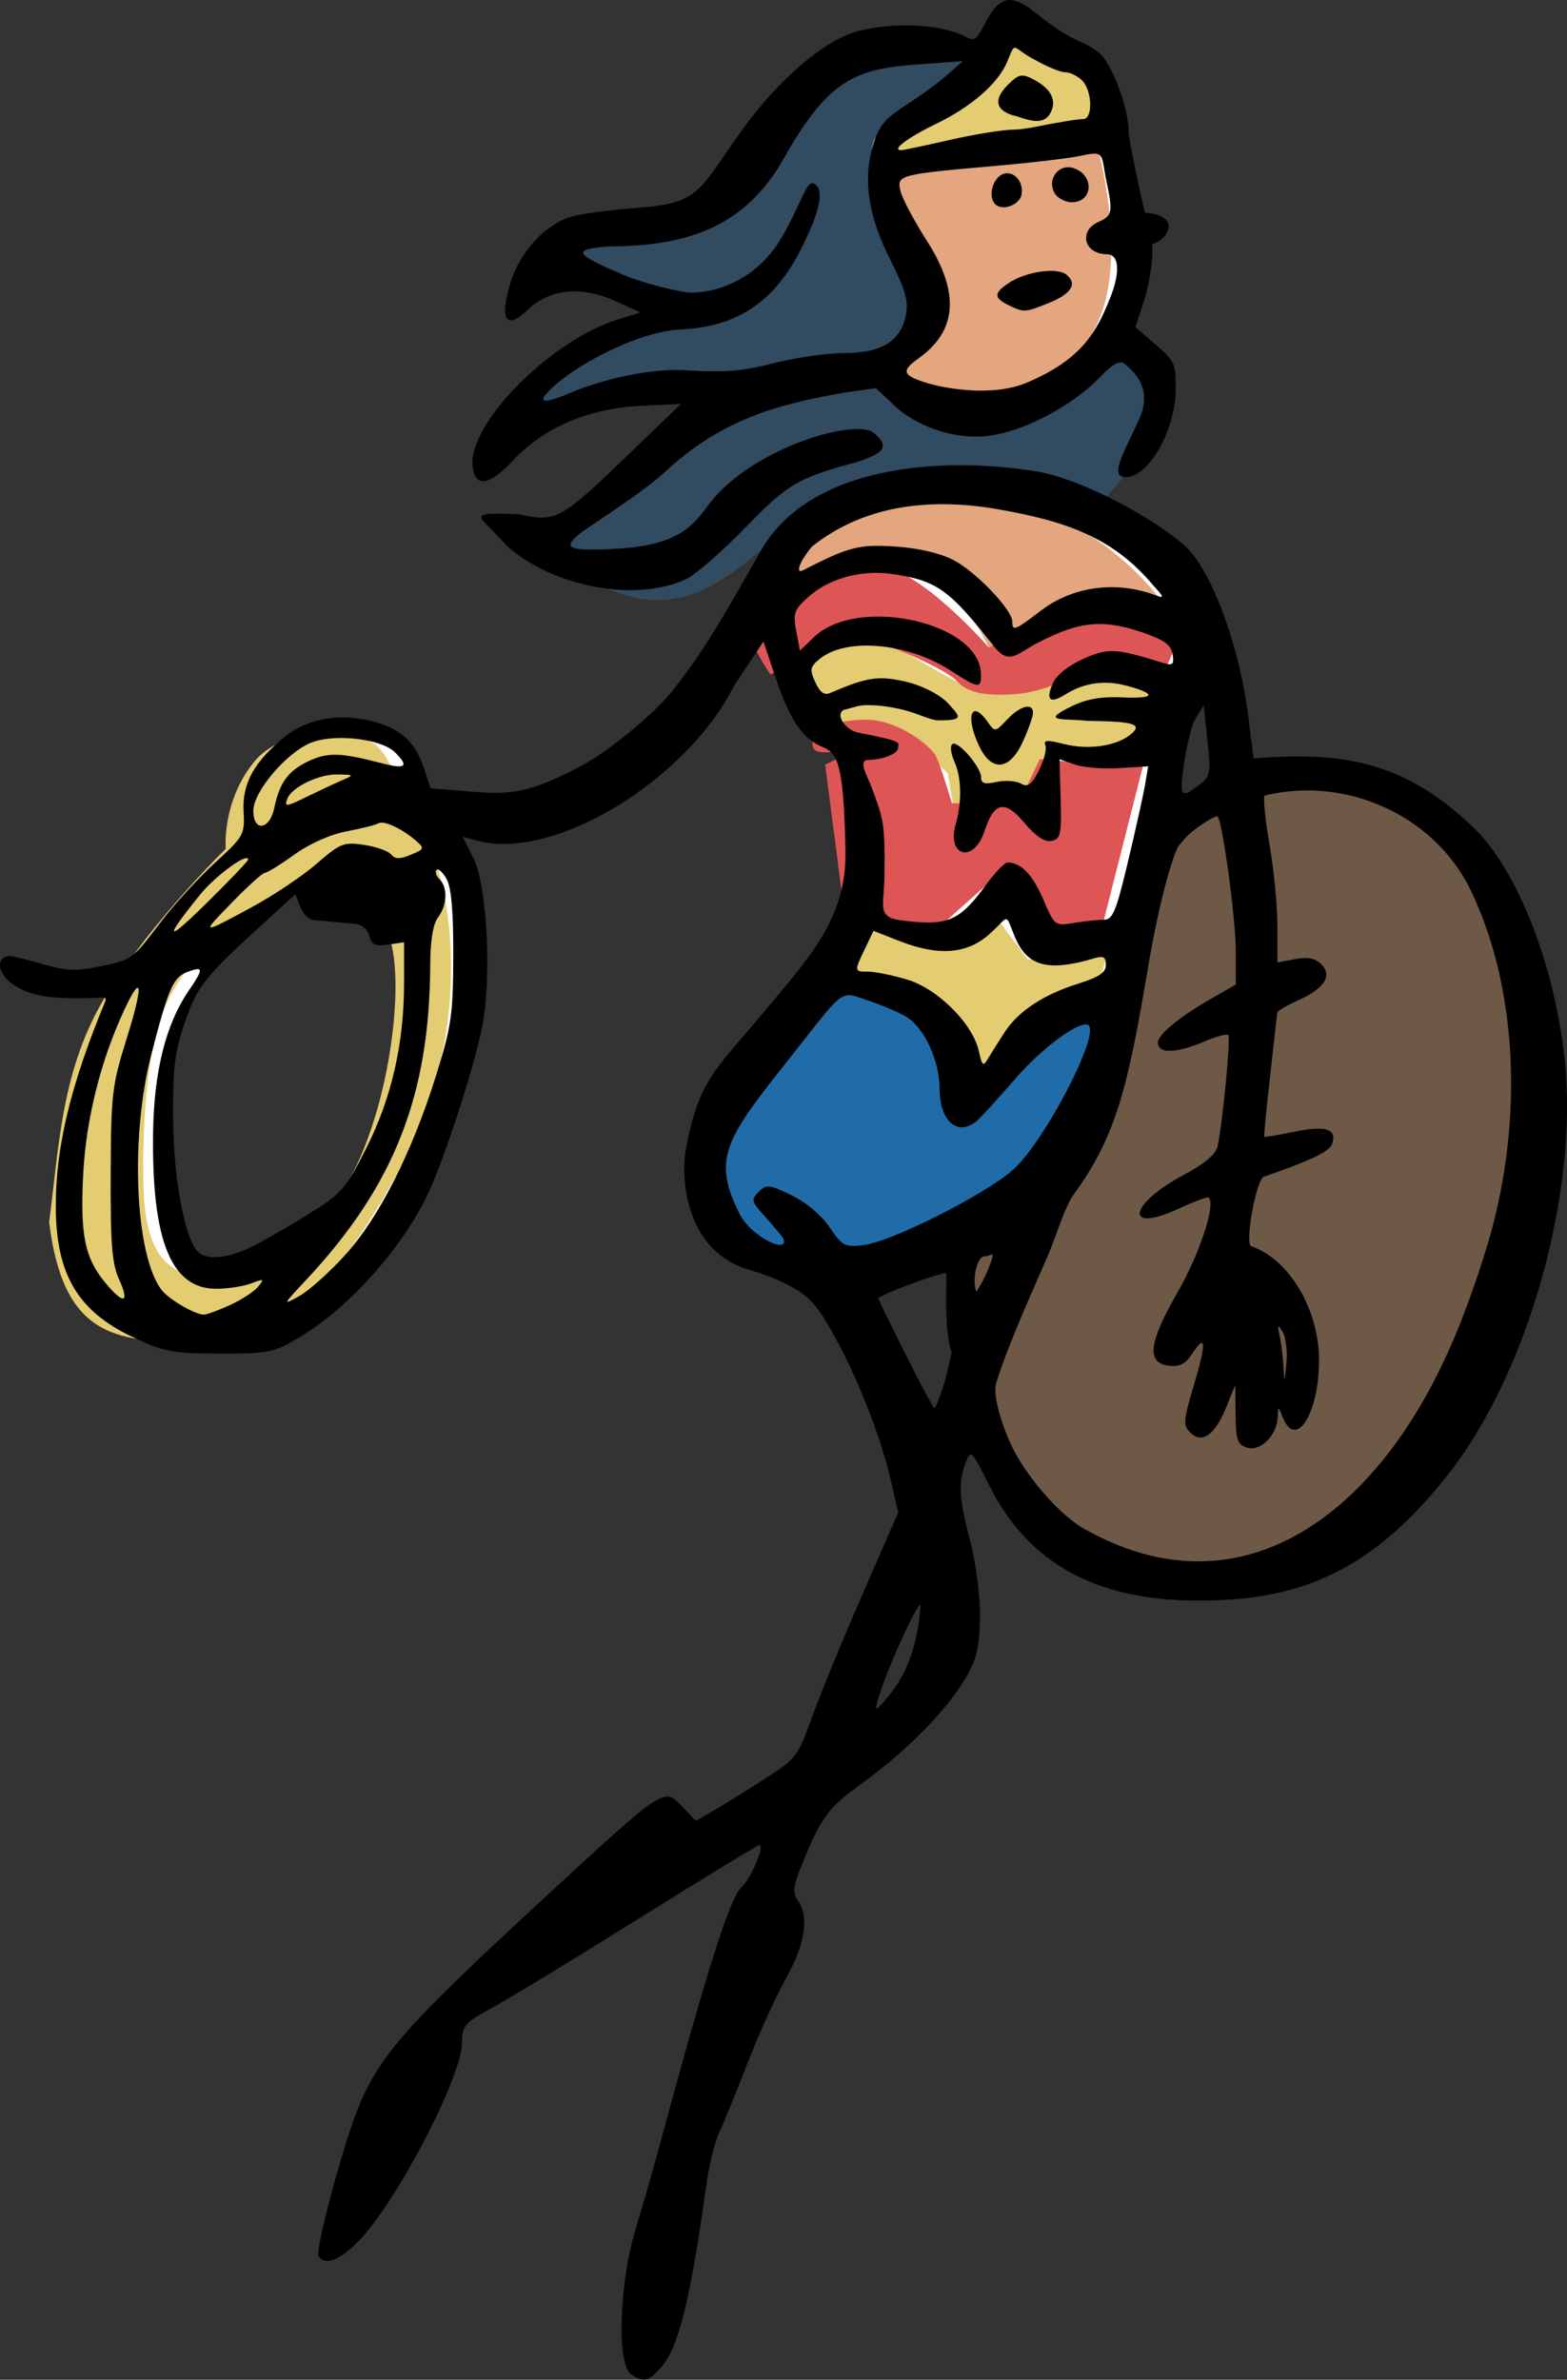 <svg width="258.74mm" height="392.934mm" viewBox="0 0 258.74 392.934" xmlns="http://www.w3.org/2000/svg">
    <rect x="0" y="0" width="258.74" height="392.934" fill="#333333" stroke="none"/>
    <path d="m -5488.565,74.902 -3.934,4.176 c 0,0 -4.904,-3.294 -15.833,-1.544 -10.929,1.75 -16.481,11.516 -22.439,20.695 -5.957,9.179 -10.803,7.698 -18.244,9.242 -7.441,1.544 -10.988,0.876 -17.919,5.841 4.22,-2.173 22.531,8.349 22.531,8.349 0,0 -15.091,6.488 -19.843,9.367 -4.752,2.879 -11.359,12.455 -9.11,11.495 2.249,-0.96 18.842,-7.213 24.939,-8.632 6.097,-1.419 17.038,1.189 12.587,3.443 -4.451,2.253 -19.24,12.58 -23.459,16.982 -4.219,4.402 -9.412,4.485 -7.835,5.278 28.207,24.844 33.982,-7.452 52.853,-6.467 0,0 -6.477,-0.371 -12.4,8.605 -5.923,8.975 1.39,20.044 5.795,27.053 4.404,7.01 6.954,9.263 6.723,22.865 -0.232,13.602 -11.529,24.557 -20.709,40.433 -9.18,15.876 -4.543,22.343 8.646,27.225 13.19,4.882 27.599,-5.219 27.599,-5.219 0,0 -0.046,11.975 2.434,25.076 2.48,13.101 11.521,22.803 17.409,26.996 5.888,4.193 29.394,15.542 56.562,-18.296 27.168,-33.838 18.782,-79.966 13.149,-89.354 -5.633,-9.388 -16.296,-23.279 -32.083,-20.901 -15.786,2.378 -22.764,8.78 -22.764,8.78 0,0 -4.148,-9.769 3.366,-17.111 7.515,-7.342 3.101,-18.271 -1.605,-24.592 -4.706,-6.321 -14.263,-9.065 -14.263,-9.065 0,0 2.758,-4.485 6.63,-8.887 3.871,-4.402 5.749,-9.972 5.031,-14.582 -0.719,-4.611 -7.835,-5.925 -7.835,-5.925 0,0 3.97,-2.123 3.175,-13.769 -0.794,-11.646 -5.146,-30.396 -5.146,-30.396 z M -5598.77,190.224 c -3.343,-0.059 -7.137,0.864 -10.641,3.712 -8.623,7.01 -5.959,15.276 -5.959,15.276 0,0 -11.96,10.384 -17.222,19.71 0,0 -3.635,2.708 -7.65,13.289 -4.61,12.148 -7.696,28.561 0.371,41.641 8.067,13.081 31.944,11.87 47.15,-7.949 12.317,-16.052 15.16,-48.754 13.932,-58.455 -1.228,-9.701 -7.784,-17.207 -7.784,-17.207 0,0 -1.651,-4.156 -2.74,-6.409 -0.647,-1.338 -4.571,-3.521 -9.457,-3.607 z m 0.734,23.94 c 5.239,-0.089 9.192,3.381 10.194,11.51 1.782,14.451 -3.627,34.124 -9.283,41.155 -5.656,7.031 -17.223,13.852 -23.482,12.476 -8.276,-3.63 -8.739,-17.128 -7.928,-30.417 0.811,-13.289 10.979,-24.009 16.724,-28.577 4.848,-3.855 9.7,-6.076 13.775,-6.145 z" fill="#fff" transform="translate(31.059,127.484) translate(5625.043,-197.573)"/>
    <path d="m -7764.525,2051.475 -140.603,19.729 c -13.627,21.004 12.046,48.649 20.93,78.936 8.884,30.287 -23.941,45.33 -23.941,45.33 0,0 48.862,28.186 72.502,26.017 23.641,-2.168 67.23,-30.558 77.168,-73.041 9.938,-42.483 -6.055,-96.971 -6.055,-96.971 z m -112.059,221.99 c -18.6,-0.061 -35.926,1.752 -48.295,6.188 -35.981,12.904 -44.106,39.443 -45.686,54.195 0,0 40.438,-17.864 78.211,-19.152 37.772,-1.289 60.881,51.502 60.881,51.502 0,0 39.746,-18.265 59.25,-23.553 19.503,-5.288 54.66,12.133 52.734,2.801 -1.926,-9.332 -33.132,-43.327 -62.299,-56.365 -19.141,-8.556 -59.288,-15.499 -94.797,-15.615 z" transform="translate(31.059,127.484) translate(5625.043,-197.573) matrix(0.265,0,0,0.265,-3417.479,-450.031)" fill="#e3a67f"/>
    <path d="m -5572.654,142 c 2.732,-5.916 6.107,-11.012 11.37,-13.671 5.263,-2.658 16.882,-6.667 16.882,-6.667 0,0 -14.875,-6.897 -18.703,-7.623 -3.828,-0.726 -1.666,-5.816 7.417,-6.256 9.083,-0.44 18.521,-0.759 23.607,-9.314 5.086,-8.554 12.903,-17.128 18.965,-19.407 6.063,-2.278 20.617,0.015 20.617,0.015 0,0 -6.892,6.96 -10.801,9.459 -3.909,2.498 -6.761,0.029 -5.745,9.438 1.015,9.409 7.966,18.063 6.056,22.9 -1.91,4.837 -6.853,9.979 -6.853,9.979 0,0 3.189,5.69 7.12,6.909 3.931,1.219 13.746,5.38 21.941,-3.078 l 8.195,-8.458 c 0,0 5.329,0.903 6.306,5.9 0.977,4.997 0.133,11.152 -2.287,14.25 -2.421,3.098 -7.844,9.245 -7.844,9.245 0,0 -12.304,-5.769 -25.082,-4.132 -12.778,1.637 -28.919,9.442 -28.919,9.442 -10.345,8.629 -19.516,13.685 -36.711,-1.337 0,0 14.27,-6.13 18.876,-14.477 4.606,-8.347 14.257,-10.453 14.257,-10.453 0,0 -14.368,-0.32 -19.721,0.58 -5.352,0.899 -18.943,6.755 -18.943,6.755 z" fill="#314b61" transform="translate(31.059,127.484) translate(5625.043,-197.573)"/>
    <path d="m -7822.752,1984.535 c -5.812,-0.113 -12.156,3.35 -19.84,15.248 -8.195,12.691 -56.372,45.52 -59.572,48.912 -3.2,3.392 -2.965,22.508 -2.965,22.508 l 135.654,-25.418 c 0,0 5.322,-28.3 -5.303,-34.725 -10.624,-6.425 -40.691,-25.849 -46.818,-26.455 -0.383,-0.038 -0.769,-0.063 -1.156,-0.07 z m -87.689,375.867 c -1.088,0 -2.157,0.065 -3.209,0.205 -22.436,2.98 -48.111,19.225 -48.111,19.225 l 18.367,38.159 c 21.923,-6.002 32.613,-8.137 55.467,-1.726 l 30.738,28.167 4.922,27.564 18.385,-11.488 20.258,11.684 13.914,-36.588 64.646,2.826 9.004,-48.281 c 0,0 -37.159,-8.761 -47.092,-7.82 -9.933,0.941 -39.687,14.428 -63.344,10.193 -22.547,-4.036 -51.823,-32.079 -73.945,-32.119 z m 79.316,168.242 c 0,0 -28.274,21.565 -39.768,19.252 -11.494,-2.313 -49.844,-10.363 -49.844,-10.363 l -19.608,38.16 c 0,0 25.747,2.471 49.926,14.076 24.179,11.605 36.422,54.656 36.422,54.656 0,0 27.62,-25.995 39.383,-38.973 11.763,-12.978 49.273,-20.781 49.273,-20.781 l 7.928,-28.582 -49.838,4.471 z" transform="translate(31.059,127.484) translate(5625.043,-197.573) matrix(0.265,0,0,0.265,-3417.479,-450.031)" fill="#e4cc72"/>
    <path d="m -7900.479,2315.916 c -0.397,0 -0.79,0.023 -1.178,0.053 -24.803,1.934 -60.081,8.47 -76.908,17.879 -16.827,9.409 11.039,49.191 11.039,49.191 l 5.764,-3.207 c 0,0 18.69,-21.102 38.033,-21.416 19.343,-0.314 66.22,21.485 72.609,28.908 6.389,7.423 18.936,8.417 27.416,8.26 8.481,-0.157 20.097,-0.314 37.697,-8.26 17.601,-7.946 59.945,2.824 59.945,2.824 l 10.572,-23.996 c 0,0 -30.089,-21.329 -54.369,-20.492 -24.28,0.836 -61.615,20.537 -61.615,20.537 0,0 -43.973,-50.547 -69.006,-50.281 z m -8.228,95.234 c -3.012,0.029 -5.96,0.201 -8.773,0.537 -22.504,2.69 -24.241,6.932 -23.935,14.685 0.308,7.753 9.615,4.146 23.46,5.096 l -15.527,7.686 12.746,98.379 49.844,10.363 38.24,-34.139 24.834,36.353 43.91,1.859 28.844,-113.541 c 0,0 -11.163,-4.034 -23.162,-1.621 -12,2.413 -41.484,-1.205 -41.484,-1.205 l -13.283,27.865 -41.535,-0.317 c 0,0 -6.693,-22.8 -9.989,-29.406 -2.885,-5.78 -23.102,-22.8 -44.188,-22.596 z" transform="translate(31.059,127.484) translate(5625.043,-197.573) matrix(0.265,0,0,0.265,-3417.479,-450.031)" fill="#de5555"/>
    <path d="m -5522.351,278.297 c -9.387,-1.723 -16.094,-3.625 -16.194,-14.604 -0.1,-10.979 20.183,-32.238 20.183,-32.238 0,0 10.807,2.311 14.153,5.082 3.345,2.771 8.694,13.103 8.694,13.103 0,0 12.515,-10.396 17.986,-13.103 5.471,-2.707 5.992,0.929 4.361,7.07 -1.631,6.141 -9.287,24.909 -22.835,29.897 -13.548,4.988 -26.346,4.793 -26.346,4.793 z" fill="#206ca9" transform="translate(31.059,127.484) translate(5625.043,-197.573)"/>
    <path d="m -5463.909,206.39 c 0,0 15.85,-12.273 33.844,-7.191 17.995,5.082 32.544,36.223 24.838,69.904 -7.705,33.681 -29.481,63.659 -56.808,60.471 -27.327,-3.187 -32.193,-31.189 -32.193,-31.189 l -4.389,-24.296 c 0,0 18.97,-4.598 22.846,-17.261 3.877,-12.663 11.86,-50.438 11.86,-50.438 z" fill="#6e5946" transform="translate(31.059,127.484) translate(5625.043,-197.573)"/>
    <path d="m -8244.371,2419.582 c -16.327,0.106 -34.608,4.945 -45.219,18.174 -19.972,24.901 -17.396,53.871 -17.396,53.871 0,0 -45.793,44.505 -74.17,90.631 -28.376,46.126 -29.533,94.073 -35.865,141.945 8.573,69.53 39.554,75.405 90.215,74.266 50.661,-1.14 69.951,-15.432 104.439,-67.602 34.489,-52.169 57.482,-103.725 55.631,-172.816 -1.851,-69.091 -31.41,-100.332 -31.41,-100.332 0,0 -4.053,-19.7 -14.185,-29.871 -4.75,-4.768 -17.633,-8.359 -32.039,-8.266 z m 1.912,97.268 c 19.849,0.488 35.078,11.488 39.701,38.992 7.045,41.911 -10.158,135.044 -46.303,167.047 -36.145,32.003 -77.721,33.65 -77.721,33.65 -16.49,-0.946 -30.812,-13.747 -31.494,-56.096 -0.682,-42.349 2.654,-79.412 11.303,-104.602 8.649,-25.189 35.265,-58.433 70.381,-71.967 12.071,-4.652 23.736,-7.281 34.133,-7.025 z" transform="translate(31.059,127.484) translate(5625.043,-197.573) matrix(0.265,0,0,0.265,-3417.479,-450.031)" fill="#e4cc72"/>
    <path d="m -5489.376,70.09 c -1.597,0.015 -2.914,1.406 -4.442,4.556 -1.397,2.301 -1.319,2.309 -3.584,1.138 -5.19,-2.126 -12.946,-1.7 -17.22,-0.504 -5.463,1.53 -12.972,7.981 -18.953,16.283 -7.229,10.033 -6.739,12.08 -17.361,12.852 -4.857,0.353 -9.989,1.084 -11.406,1.626 -4.324,1.652 -8.102,6.014 -9.563,11.038 -1.746,6.006 -0.583,7.556 3.054,4.072 3.527,-3.379 8.758,-3.878 14.32,-1.367 l 4.206,1.899 -3.617,1.103 c -11.191,3.412 -24.933,17.271 -24.116,24.322 0.413,3.559 2.722,3.216 6.665,-0.991 5.099,-5.441 12.394,-8.572 20.976,-9.004 l 6.775,-0.341 -8.799,8.465 c -11.218,10.793 -11.764,11.088 -18.043,9.756 -9.363,-0.385 -6.286,0.188 -2.022,5.144 7.119,6.517 21.005,9.686 29.8,5.521 1.587,-0.796 5.977,-4.633 9.754,-8.526 6.971,-7.187 8.555,-8.113 18.434,-10.779 3.673,-1.274 5.856,-2.237 2.551,-4.913 -3.455,-2.163 -20.521,2.761 -27.447,12.405 -3.334,4.643 -6.909,6.745 -17.887,6.979 -4.236,0.06 -6.208,-0.182 -2.969,-2.696 1.643,-1.276 10.227,-6.646 13.916,-10.07 8.99,-8.344 17.793,-11.102 29.625,-13.129 l 5.222,-0.755 2.498,2.304 c 3.282,3.478 9.446,6.091 15.362,5.646 6.387,-0.48 14.701,-5.196 18.904,-9.5 2.502,-2.561 3.528,-3.122 4.398,-2.401 1.651,1.37 4.496,4.057 2.452,8.808 -2.052,4.77 -5.022,9.369 -2.756,9.801 3.752,0.716 8.578,-7.255 8.673,-14.326 0.058,-4.316 -0.147,-4.784 -3.291,-7.502 l -3.352,-2.899 1.421,-4.399 c 0.781,-2.42 1.512,-6.286 1.36,-9.328 2.606,-0.664 4.986,-4.71 -1.212,-5.169 0,0 -1.819,-7.59 -2.679,-12.982 0.093,-4.037 -2.538,-10.806 -4.373,-12.91 -0.682,-0.783 -2.468,-1.905 -3.969,-2.494 -1.5,-0.589 -4.577,-2.591 -6.838,-4.45 -1.815,-1.473 -3.227,-2.294 -4.47,-2.282 z m 0.811,7.887 c 0.454,-0.063 1.14,0.861 3.33,1.983 1.969,1.126 4.229,2.058 5.021,2.058 0.792,0.006 2.048,0.617 2.79,1.359 1.688,1.689 1.812,6.377 0.168,6.377 -0.649,0 -2.426,0.249 -3.948,0.554 -2.535,0.359 -5.188,1.14 -7.533,1.185 -1.77,0.012 -6.502,0.775 -10.515,1.695 -4.013,0.92 -7.608,1.67 -7.99,1.695 -1.809,0.057 0.931,-2.031 5.689,-4.336 5.877,-2.847 10.273,-6.684 11.754,-10.259 0.669,-1.614 0.88,-2.26 1.233,-2.309 z m -8.54,2.201 -2.575,2.267 c -1.416,1.247 -4.494,3.498 -6.839,5.002 -3.483,2.234 -4.476,3.442 -5.419,6.597 -1.71,5.718 -0.825,11.653 2.814,18.879 2.485,4.934 3.039,6.861 2.618,9.104 -0.822,4.381 -3.988,6.343 -10.242,6.367 -2.887,0.008 -8.12,0.76 -11.629,1.671 -5.074,1.318 -8.059,1.555 -14.592,1.162 -6.125,-0.369 -14.278,1.719 -18.866,3.686 -3.709,1.591 -6.772,2.424 -2.488,-1.327 4.509,-3.938 14.104,-8.799 20.55,-9.092 9.435,-0.428 15.58,-4.564 20.046,-13.491 3.059,-6.114 3.748,-9.54 2.122,-10.546 -1.356,-0.838 -1.978,2.943 -5.504,8.971 -3.91,6.684 -10.566,9.073 -15.042,8.971 -1.662,-0.038 -8.535,-1.717 -11.604,-3.182 -6.92,-2.991 -8.438,-3.993 -1.783,-4.437 12.184,-0.092 22.213,-2.653 28.962,-14.701 7.641,-13.641 12.472,-14.661 22.709,-15.408 z m 9.883,2.389 c -0.749,-0.03 -1.372,0.439 -2.493,1.557 -2.519,2.512 -1.945,4.416 1.565,5.187 1.992,0.684 4.222,1.401 5.332,-0.295 1.372,-2.197 0.389,-4.278 -2.782,-5.89 -0.676,-0.343 -1.171,-0.54 -1.621,-0.558 z m 11.723,12.893 c 1.514,-0.04 1.431,0.949 1.949,3.88 1.261,5.88 1.188,6.319 -1.238,7.425 -3.295,1.501 -2.248,5.307 1.459,5.307 1.955,0 2.319,2.784 0.489,7.321 -2.179,5.402 -4.582,10.073 -13.848,13.933 -4.713,1.964 -11.514,1.346 -15.998,0.109 -4.408,-1.314 -4.723,-2.055 -1.77,-4.157 6.42,-4.571 6.875,-10.851 1.406,-19.414 -2.089,-3.27 -4.05,-6.96 -4.357,-8.199 -0.67,-2.693 -0.366,-2.774 15.881,-4.206 5.901,-0.52 12.156,-1.262 13.899,-1.648 0.941,-0.208 1.623,-0.336 2.128,-0.349 z m -4.25,2.238 c -1.96,0.01 -3.334,2.203 -2.271,4.19 0.47,0.879 1.766,1.598 2.879,1.598 3.566,0 3.777,-4.537 0.262,-5.652 -0.298,-0.095 -0.591,-0.138 -0.871,-0.137 z m -9.994,0.999 c -0.455,-0.012 -0.923,0.141 -1.353,0.498 -1.352,1.122 -1.714,3.58 -0.679,4.614 1.212,1.211 4.115,0.092 4.369,-1.685 0.269,-1.883 -0.973,-3.393 -2.336,-3.428 z m 6.835,16.124 c -2.114,0.063 -4.772,0.779 -6.561,1.951 -2.559,1.677 -2.587,2.505 -0.124,3.693 2.593,1.25 2.688,1.246 6.569,-0.307 3.809,-1.524 4.872,-3.173 3.03,-4.702 -0.572,-0.475 -1.645,-0.672 -2.913,-0.635 z m -47.503,46.11 c -4.907,8.536 -9.039,16.29 -14.89,23.502 -3.302,4.007 -10.779,10.058 -15.261,12.352 -7.811,3.99 -10.549,4.616 -17.765,4.014 l -6.707,-0.56 -0.991,-3.098 c -1.392,-4.351 -3.728,-6.601 -8.136,-7.836 -5.541,-1.551 -11.038,-0.676 -14.81,2.359 -5.133,4.13 -7.156,7.751 -6.911,12.372 0.206,3.875 0.053,4.15 -4.723,8.514 -2.715,2.481 -6.727,6.863 -8.918,9.739 -4.831,6.342 -4.695,6.244 -10.286,7.413 -3.651,0.763 -5.388,0.686 -9.145,-0.406 -2.551,-0.742 -5.062,-1.348 -5.579,-1.348 -2.11,0 -2.544,3.048 1.582,5.294 3.116,1.696 7.144,1.67 10.179,1.67 3.609,0 4.484,-0.543 3.993,0.646 -5.666,13.704 -8.111,23.856 -8.111,33.675 0,11.235 3.617,17.367 12.782,21.666 5.139,2.411 6.48,2.663 14.257,2.687 7.971,0.025 8.889,-0.153 12.863,-2.488 8.149,-4.789 16.66,-14.112 21.247,-23.271 2.723,-5.439 7.993,-21.566 9.291,-28.433 1.547,-8.187 0.762,-23.068 -1.453,-27.528 l -1.806,-3.636 2.247,0.632 c 12.589,3.539 34.626,-9.733 42.663,-25.694 l 4.753,-7.153 1.927,5.726 c 2.018,5.996 3.966,10.088 7.777,11.666 2.494,1.033 3.558,2.571 3.836,17.048 0.283,11.126 -6.008,17.752 -12.815,25.954 -8.949,10.783 -11.481,11.821 -13.665,24.221 -0.713,6.599 1.358,15.974 9.83,18.871 0.894,0.306 3.822,1.095 6.396,2.363 3.976,1.96 5.164,3.145 7.901,7.886 3.99,6.91 8.067,17.124 9.774,24.484 l 1.294,5.578 -5.899,13.51 c -3.244,7.43 -6.995,16.557 -8.334,20.282 -2.373,6.597 -2.583,6.866 -8.071,10.378 -3.099,1.983 -6.874,4.32 -8.389,5.194 l -2.754,1.589 -2.173,-2.344 c -3.045,-3.286 -2.799,-3.449 -23.125,15.322 -22.825,21.079 -27.089,25.939 -30.624,34.906 -2.519,6.39 -6.923,23.018 -6.344,23.954 1.073,1.736 3.769,0.621 7.015,-2.901 6.379,-6.92 16.712,-26.961 16.683,-32.355 -0.015,-2.802 0.344,-3.205 5.292,-5.929 2.92,-1.607 13.862,-8.27 24.316,-14.805 10.454,-6.536 19.222,-11.883 19.483,-11.883 0.935,0 -1.409,5.605 -2.872,6.867 -1.949,1.682 -5.676,13.37 -13.414,42.06 -1.082,4.013 -2.948,10.527 -4.147,14.475 -2.773,9.135 -3.153,22.641 -0.677,24.083 2.183,1.272 2.661,1.154 4.831,-1.187 2.863,-3.089 4.885,-11.145 7.438,-29.646 0.489,-3.541 1.448,-7.597 2.133,-9.013 0.684,-1.416 2.784,-6.551 4.665,-11.409 1.882,-4.859 4.783,-11.269 6.448,-14.245 3.212,-5.745 3.864,-10.21 1.884,-12.919 -0.987,-1.35 -0.716,-2.553 2.002,-8.859 2.81,-6.521 5.029,-7.674 9.569,-11.063 9.48,-7.078 16.885,-15.706 18.025,-21.003 1.316,-6.11 -0.018,-14.368 -1.32,-19.338 -1.605,-6.126 -1.717,-8.753 -0.51,-11.928 0.849,-2.234 0.947,-2.141 3.872,3.706 6.441,12.874 17.584,19.04 34.437,19.064 16.098,0.021 28.48,-4.212 41.672,-21.237 12.962,-16.727 21.183,-46.13 18.959,-67.808 -1.653,-16.111 -7.967,-31.704 -14.958,-38.47 -11.829,-11.45 -22.302,-12.634 -36.439,-11.547 l -0.96,-7.598 c -1.292,-10.233 -5.759,-23.318 -10.344,-27.46 -4.851,-4.382 -16.87,-11.1 -24.686,-12.353 -15.439,-2.476 -37.189,-1.086 -45.302,13.027 z m 39.251,-6.729 c 10.947,1.944 18.779,4.538 25.469,12.531 1.845,2.025 1.881,2.197 0.347,1.625 -6.498,-2.421 -13.633,-1.453 -18.895,2.564 -4.307,3.287 -4.71,3.443 -4.71,1.818 0,-1.97 -6.05,-8.295 -9.749,-10.191 -2.246,-1.152 -5.795,-1.969 -9.636,-2.22 -5.939,-0.388 -7.611,0.044 -15.165,3.916 -1.377,0.706 -0.542,-1.52 1.467,-3.907 9.211,-7.349 20.65,-7.95 30.872,-6.135 z m -19.498,10.486 c 0.636,0.026 1.273,0.086 1.903,0.18 7.363,1.098 9.33,2.5 16.799,11.973 2.624,3.328 3.915,0.953 7.614,-0.824 6.724,-3.422 10.548,-3.724 17.279,-1.363 3.266,1.146 4.36,1.979 4.582,3.487 0.252,1.723 0.028,1.9 -1.717,1.36 -7.704,-2.387 -8.913,-2.446 -13.005,-0.636 -2.422,1.072 -4.411,2.648 -5.016,3.975 -1.282,2.814 -0.551,3.524 1.992,1.934 3.138,-1.962 6.498,-2.445 10.157,-1.46 5.043,1.358 4.737,2.175 -0.719,1.92 -3.42,-0.16 -5.872,0.264 -8.29,1.433 -5.591,2.703 -1.356,2.016 2.658,2.451 7.125,0.098 9.382,0.425 6.85,2.358 -2.432,1.857 -6.93,2.459 -10.878,1.457 -2.801,-0.711 -3.391,-0.661 -3.039,0.256 0.24,0.627 -0.246,2.479 -1.081,4.117 -1.227,2.407 -1.799,2.82 -2.982,2.158 -0.805,-0.451 -2.608,-0.568 -4.007,-0.261 -1.95,0.428 -2.542,0.253 -2.542,-0.75 0,-1.745 -3.973,-6.297 -4.787,-5.484 -0.353,0.352 -0.192,1.626 0.356,2.83 1.193,2.615 1.285,6.705 0.234,10.369 -1.539,5.366 3.006,6.519 4.732,1.2 1.591,-4.904 3.351,-5.283 6.604,-1.421 1.9,2.255 3.334,3.21 4.481,2.981 1.508,-0.303 1.669,-0.985 1.508,-6.908 l -0.178,-6.572 2.528,0.881 c 1.39,0.484 4.683,0.75 7.317,0.587 l 4.788,-0.294 -0.51,3.004 c -0.28,1.652 -1.544,7.35 -2.808,12.661 -1.999,8.395 -2.528,9.666 -4.054,9.666 -0.965,0.005 -3.172,0.244 -4.906,0.531 -3.12,0.516 -3.17,0.478 -5.056,-3.906 -1.769,-4.113 -3.676,-6.076 -5.901,-6.076 -0.504,0 -2.28,1.898 -3.946,4.217 -3.917,5.362 -6.14,6.206 -12.5,5.463 -5.369,-0.43 -3.954,-1.983 -3.863,-7.356 0.098,-8.57 -0.112,-9.39 -2.055,-14.554 -0.793,-2.107 -2.396,-4.666 -0.625,-4.706 2.764,-0.062 4.907,-1.153 4.907,-1.915 0,-0.953 1.341,-1.048 -6.338,-2.55 -2.234,-0.349 -4.06,-2.881 -2.675,-3.774 l 2.354,-0.639 c 1.36,-0.369 4.441,-0.14 7.296,0.543 2.718,0.649 4.673,1.801 6.089,1.801 4.378,0 3.562,-0.617 1.3,-3.075 -1.637,-1.49 -4.433,-2.831 -7.09,-3.401 -4.286,-0.919 -6.109,-0.625 -12.157,1.967 -0.947,0.405 -1.672,-0.131 -2.431,-1.795 -0.963,-2.114 -0.88,-2.535 0.767,-3.869 4.362,-3.532 14.402,-2.651 21.466,1.882 4.811,3.087 5.161,3.131 5.124,0.645 -0.126,-8.526 -20.353,-13.013 -27.556,-6.112 l -2.342,2.244 -0.612,-3.26 c -0.55,-2.932 -0.343,-3.5 2.054,-5.642 2.977,-2.66 7.472,-4.109 11.928,-3.926 z m 53.31,21.866 0.622,5.802 c 0.585,5.462 0.501,5.895 -1.423,7.375 -2.892,2.223 -3.145,1.813 -2.61,-2.493 0,0 0.61,-4.705 1.755,-7.959 z m -28.957,0.229 c -0.81,-0.071 -2.152,0.674 -3.494,2.102 -1.978,2.106 -2.024,2.112 -3.203,0.429 -2.716,-3.877 -3.767,-0.968 -1.43,3.957 2.066,4.354 5.051,4.053 7.222,-0.728 0.911,-2.006 1.675,-4.131 1.675,-4.721 0.012,-0.659 -0.283,-0.996 -0.769,-1.039 z m -113.014,5.168 c 3.43,0.072 7.028,0.946 8.441,2.359 2.395,2.395 1.784,2.843 -2.388,1.753 -6.601,-1.725 -8.769,-1.775 -11.932,-0.274 -3.324,1.577 -4.755,3.54 -5.609,7.692 -0.752,3.653 -3.465,4.027 -3.465,0.478 0,-3.133 5.4,-9.528 9.468,-11.213 1.429,-0.592 3.427,-0.838 5.485,-0.795 z m -1.087,6.014 c 2.821,0.057 2.834,0.075 0.726,0.988 -1.18,0.511 -3.607,1.644 -5.392,2.517 -3.861,1.889 -4.126,1.923 -3.568,0.469 0.72,-1.875 5.195,-4.034 8.233,-3.974 z m 186.689,18.216 c 8.099,15.982 9.386,38.378 3.386,58.884 -1.712,5.849 -4.62,13.852 -6.463,17.785 -12.145,27.434 -34.639,44.454 -60.666,29.455 -4.623,-2.857 -10.396,-9.958 -12.357,-15.201 -2.732,-6.848 -1.764,-8.719 -1.764,-8.719 1.841,-6.208 7.246,-18 8.616,-21.249 1.37,-3.249 2.653,-7.766 4.242,-9.946 7.005,-9.608 8.929,-18.027 12.182,-37.355 2.177,-12.934 4.602,-19.777 5.14,-20.175 0.159,-0.118 0.945,-1.384 2.728,-2.711 1.783,-1.327 3.409,-2.244 3.616,-2.04 0.823,0.823 3.003,16.951 3.003,22.183 v 5.579 l -3.641,2.067 c -5.465,3.103 -9.221,6.148 -9.221,7.477 0,1.935 3.079,1.832 7.948,-0.267 1.775,-0.764 3.431,-1.188 3.679,-0.939 0.43,0.43 -0.931,14.474 -1.788,18.438 -0.266,1.23 -2.181,2.829 -5.521,4.61 -9.22,4.914 -9.975,9.814 -0.862,5.592 2.544,-1.179 4.768,-2.001 4.941,-1.828 1.172,1.172 -1.474,9.239 -5.107,15.577 -4.857,8.47 -5.238,11.759 -1.413,12.201 1.707,0.197 2.686,-0.312 3.764,-1.958 2.31,-3.525 2.407,-1.938 0.314,5.113 -1.757,5.918 -1.815,6.667 -0.606,7.876 1.921,1.921 4.066,0.425 5.91,-4.119 l 1.52,-3.745 0.048,4.878 c 0.042,4.242 0.293,4.956 1.926,5.474 2.192,0.696 4.956,-2.088 5.043,-5.082 0.053,-1.813 0.064,-1.812 0.83,0.095 2.17,5.399 5.982,-0.638 5.982,-9.475 0,-8.365 -4.969,-16.706 -11.195,-18.793 -1.109,-0.372 0.818,-11.038 2.071,-11.469 7.396,-2.54 10.775,-4.133 11.218,-5.289 0.992,-2.586 -0.9,-3.254 -6.117,-2.159 -2.68,0.562 -4.936,0.932 -5.017,0.82 -0.079,-0.111 0.358,-4.644 0.972,-10.073 0.614,-5.429 1.135,-10.103 1.159,-10.385 0.023,-0.282 1.61,-1.221 3.528,-2.085 4.321,-1.948 5.631,-4.041 3.724,-5.948 -0.983,-0.983 -2.195,-1.216 -4.29,-0.823 l -2.92,0.548 v -5.992 c 0,-3.296 -0.591,-9.379 -1.313,-13.519 -0.722,-4.14 -1.078,-7.762 -0.79,-8.049 13.425,-3.226 27.44,3.187 33.559,14.741 z m -179.484,-10.263 c 1.195,-0.065 3.767,1.23 5.782,2.989 1.45,1.265 1.403,1.389 -0.858,2.32 -1.829,0.752 -2.591,0.739 -3.248,-0.058 -0.472,-0.573 -2.485,-1.282 -4.473,-1.577 -3.355,-0.497 -3.917,-0.274 -7.827,3.117 -2.317,2.009 -7.064,5.198 -10.549,7.086 h 5e-4 c -8.661,4.693 -8.661,4.693 -3.362,-0.755 2.58,-2.653 4.994,-4.824 5.363,-4.824 0.369,0 2.554,-1.353 4.855,-3.006 2.55,-1.832 5.929,-3.337 8.652,-3.853 2.458,-0.466 4.817,-1.063 5.242,-1.326 0.109,-0.067 0.252,-0.104 0.422,-0.114 z m -22.169,5.855 c 0.154,0.008 0.239,0.086 0.239,0.247 0,0.233 -3.109,3.488 -6.909,7.232 -6.709,6.61 -7.1,6.091 -1.057,-1.402 2.214,-2.746 6.652,-6.134 7.728,-6.077 z m 31.469,1.891 c 0.342,-0.047 0.983,0.586 1.532,1.551 0.789,1.384 1.135,5.327 1.111,12.734 -0.028,9.671 -0.31,11.619 -2.847,19.743 -3.96,12.677 -9.42,23.455 -15.001,29.614 -2.567,2.833 -5.968,5.88 -7.557,6.771 -2.813,1.577 -2.785,1.509 1.042,-2.576 14.564,-15.542 20.465,-30.496 20.56,-52.112 0.018,-4.052 0.459,-6.732 1.288,-7.827 1.52,-2.01 1.633,-4.914 0.244,-6.303 -0.56,-0.559 -0.783,-1.248 -0.499,-1.533 0.036,-0.036 0.078,-0.056 0.127,-0.063 z m -23.427,4.079 0.798,2.099 c 0.439,1.155 1.483,2.138 2.321,2.184 0.838,0.047 2.296,0.169 3.24,0.271 0.944,0.101 2.541,0.257 3.548,0.345 1.063,0.092 2.031,0.922 2.307,1.98 0.386,1.478 0.974,1.749 3.104,1.436 l 2.628,-0.385 v 6.643 c 0,10.048 -2.042,19.015 -6.219,27.31 -3.426,6.803 -4.025,7.485 -9.661,10.999 -3.305,2.06 -7.553,4.494 -9.442,5.41 -4.011,1.945 -7.555,2.171 -8.886,0.567 -2.146,-2.586 -3.886,-12.317 -3.937,-22.041 -0.044,-8.228 0.284,-10.845 1.968,-15.723 2.077,-6.015 3.159,-7.365 13.334,-16.633 z m 117.299,4.134 c 0.432,-0.056 0.647,0.802 1.51,2.944 2.021,4.837 5.481,5.763 13.087,3.503 1.535,-0.456 1.931,-0.233 1.931,1.086 0,1.254 -1.125,2.014 -4.605,3.111 -5.718,1.802 -9.85,4.534 -12.113,8.006 -0.955,1.466 -2.167,3.388 -2.692,4.271 -0.863,1.451 -1.013,1.343 -1.558,-1.126 -1.004,-4.554 -6.801,-10.341 -11.865,-11.845 -2.414,-0.717 -5.284,-1.303 -6.379,-1.303 -2.373,0 -2.372,0 -0.574,-3.77 l 1.416,-2.97 4.195,1.653 c 6.44,2.538 11.157,2.216 14.836,-1.015 1.729,-1.518 2.377,-2.489 2.809,-2.546 z m -133.633,8.242 c 1.061,-0.15 0.609,0.782 -1.287,3.557 -3.784,5.539 -5.74,13.349 -5.876,23.458 -0.238,17.802 2.978,25.751 10.421,25.751 1.894,0 4.492,-0.398 5.774,-0.885 2.131,-0.81 2.227,-0.762 1.129,0.565 -0.66,0.798 -2.746,2.154 -4.634,3.013 -1.888,0.859 -3.82,1.576 -4.292,1.576 -1.446,0.023 -5.78,-2.502 -6.99,-4.072 -4.386,-5.692 -5.245,-25.132 -1.716,-38.823 2.821,-10.942 3.622,-12.794 5.904,-13.657 0.693,-0.262 1.214,-0.432 1.568,-0.482 z m -9.745,3.071 c 0.529,-0.102 -0.04,2.821 -1.746,8.279 -2.46,7.862 -2.621,9.227 -2.671,22.532 -0.045,11.574 0.212,14.752 1.404,17.382 1.753,3.868 0.78,4.167 -2.166,0.666 -3.499,-4.158 -4.292,-7.924 -3.783,-17.979 0.465,-9.205 2.896,-18.923 6.833,-27.322 1.1,-2.346 1.812,-3.496 2.13,-3.558 z m 117.543,1.22 c 0.845,0.015 1.8,0.446 3.346,0.967 2.339,0.789 5.145,2.01 6.234,2.714 2.865,1.85 5.315,7.222 5.315,11.651 0,5.436 2.954,8.08 6.118,5.461 0.713,-0.59 3.563,-3.71 6.335,-6.933 4.516,-5.251 11.039,-9.991 12.179,-8.85 1.78,1.78 -7.457,19.38 -12.507,23.83 -4.709,4.15 -20.126,11.903 -24.748,12.446 -2.997,0.352 -3.438,0.116 -5.522,-2.958 -1.359,-2.005 -3.876,-4.12 -6.295,-5.292 -3.712,-1.797 -4.141,-1.842 -5.418,-0.564 -1.277,1.277 -1.217,1.575 0.759,3.759 1.181,1.305 2.657,3.049 3.281,3.875 1.166,2.86 -5.278,-0.199 -7.173,-3.953 -4.828,-9.564 -2.053,-12.701 9.019,-26.735 5.892,-7.468 7.218,-9.451 9.077,-9.419 z m 23.568,42.82 c 0.191,-0.008 0.16,0.247 -0.207,1.3 -1.01,2.898 -2.397,4.837 -2.397,4.837 -0.691,-1.801 -0.032,-5.858 1.482,-5.858 0.519,0 0.931,-0.271 1.122,-0.279 z m -7.607,3.079 c 0.283,0 -0.52,8.644 0.929,13.154 l -0.809,3.601 c -0.876,3.06 -1.792,5.538 -2.033,5.506 -0.331,-0.043 -5.783,-10.666 -9.268,-18.058 -0.211,-0.448 9.776,-4.203 11.181,-4.203 z m 54.868,8.806 c 0.07,-0.09 0.295,0.212 0.709,0.862 0.531,0.832 0.818,3.15 0.638,5.15 -0.304,3.365 -0.339,3.412 -0.489,0.633 -0.089,-1.652 -0.376,-3.97 -0.638,-5.15 -0.205,-0.921 -0.29,-1.404 -0.22,-1.495 z m -59.106,45.988 c 0.021,0.002 0.036,0.027 0.046,0.06 -0.518,6.896 -2.362,11.49 -5.424,15.129 -2.137,2.494 -2.188,2.508 -1.61,0.429 1.256,-4.509 6.32,-15.685 6.987,-15.618 z" transform="translate(31.059,127.484) translate(5625.043,-197.573)"/>
</svg>
